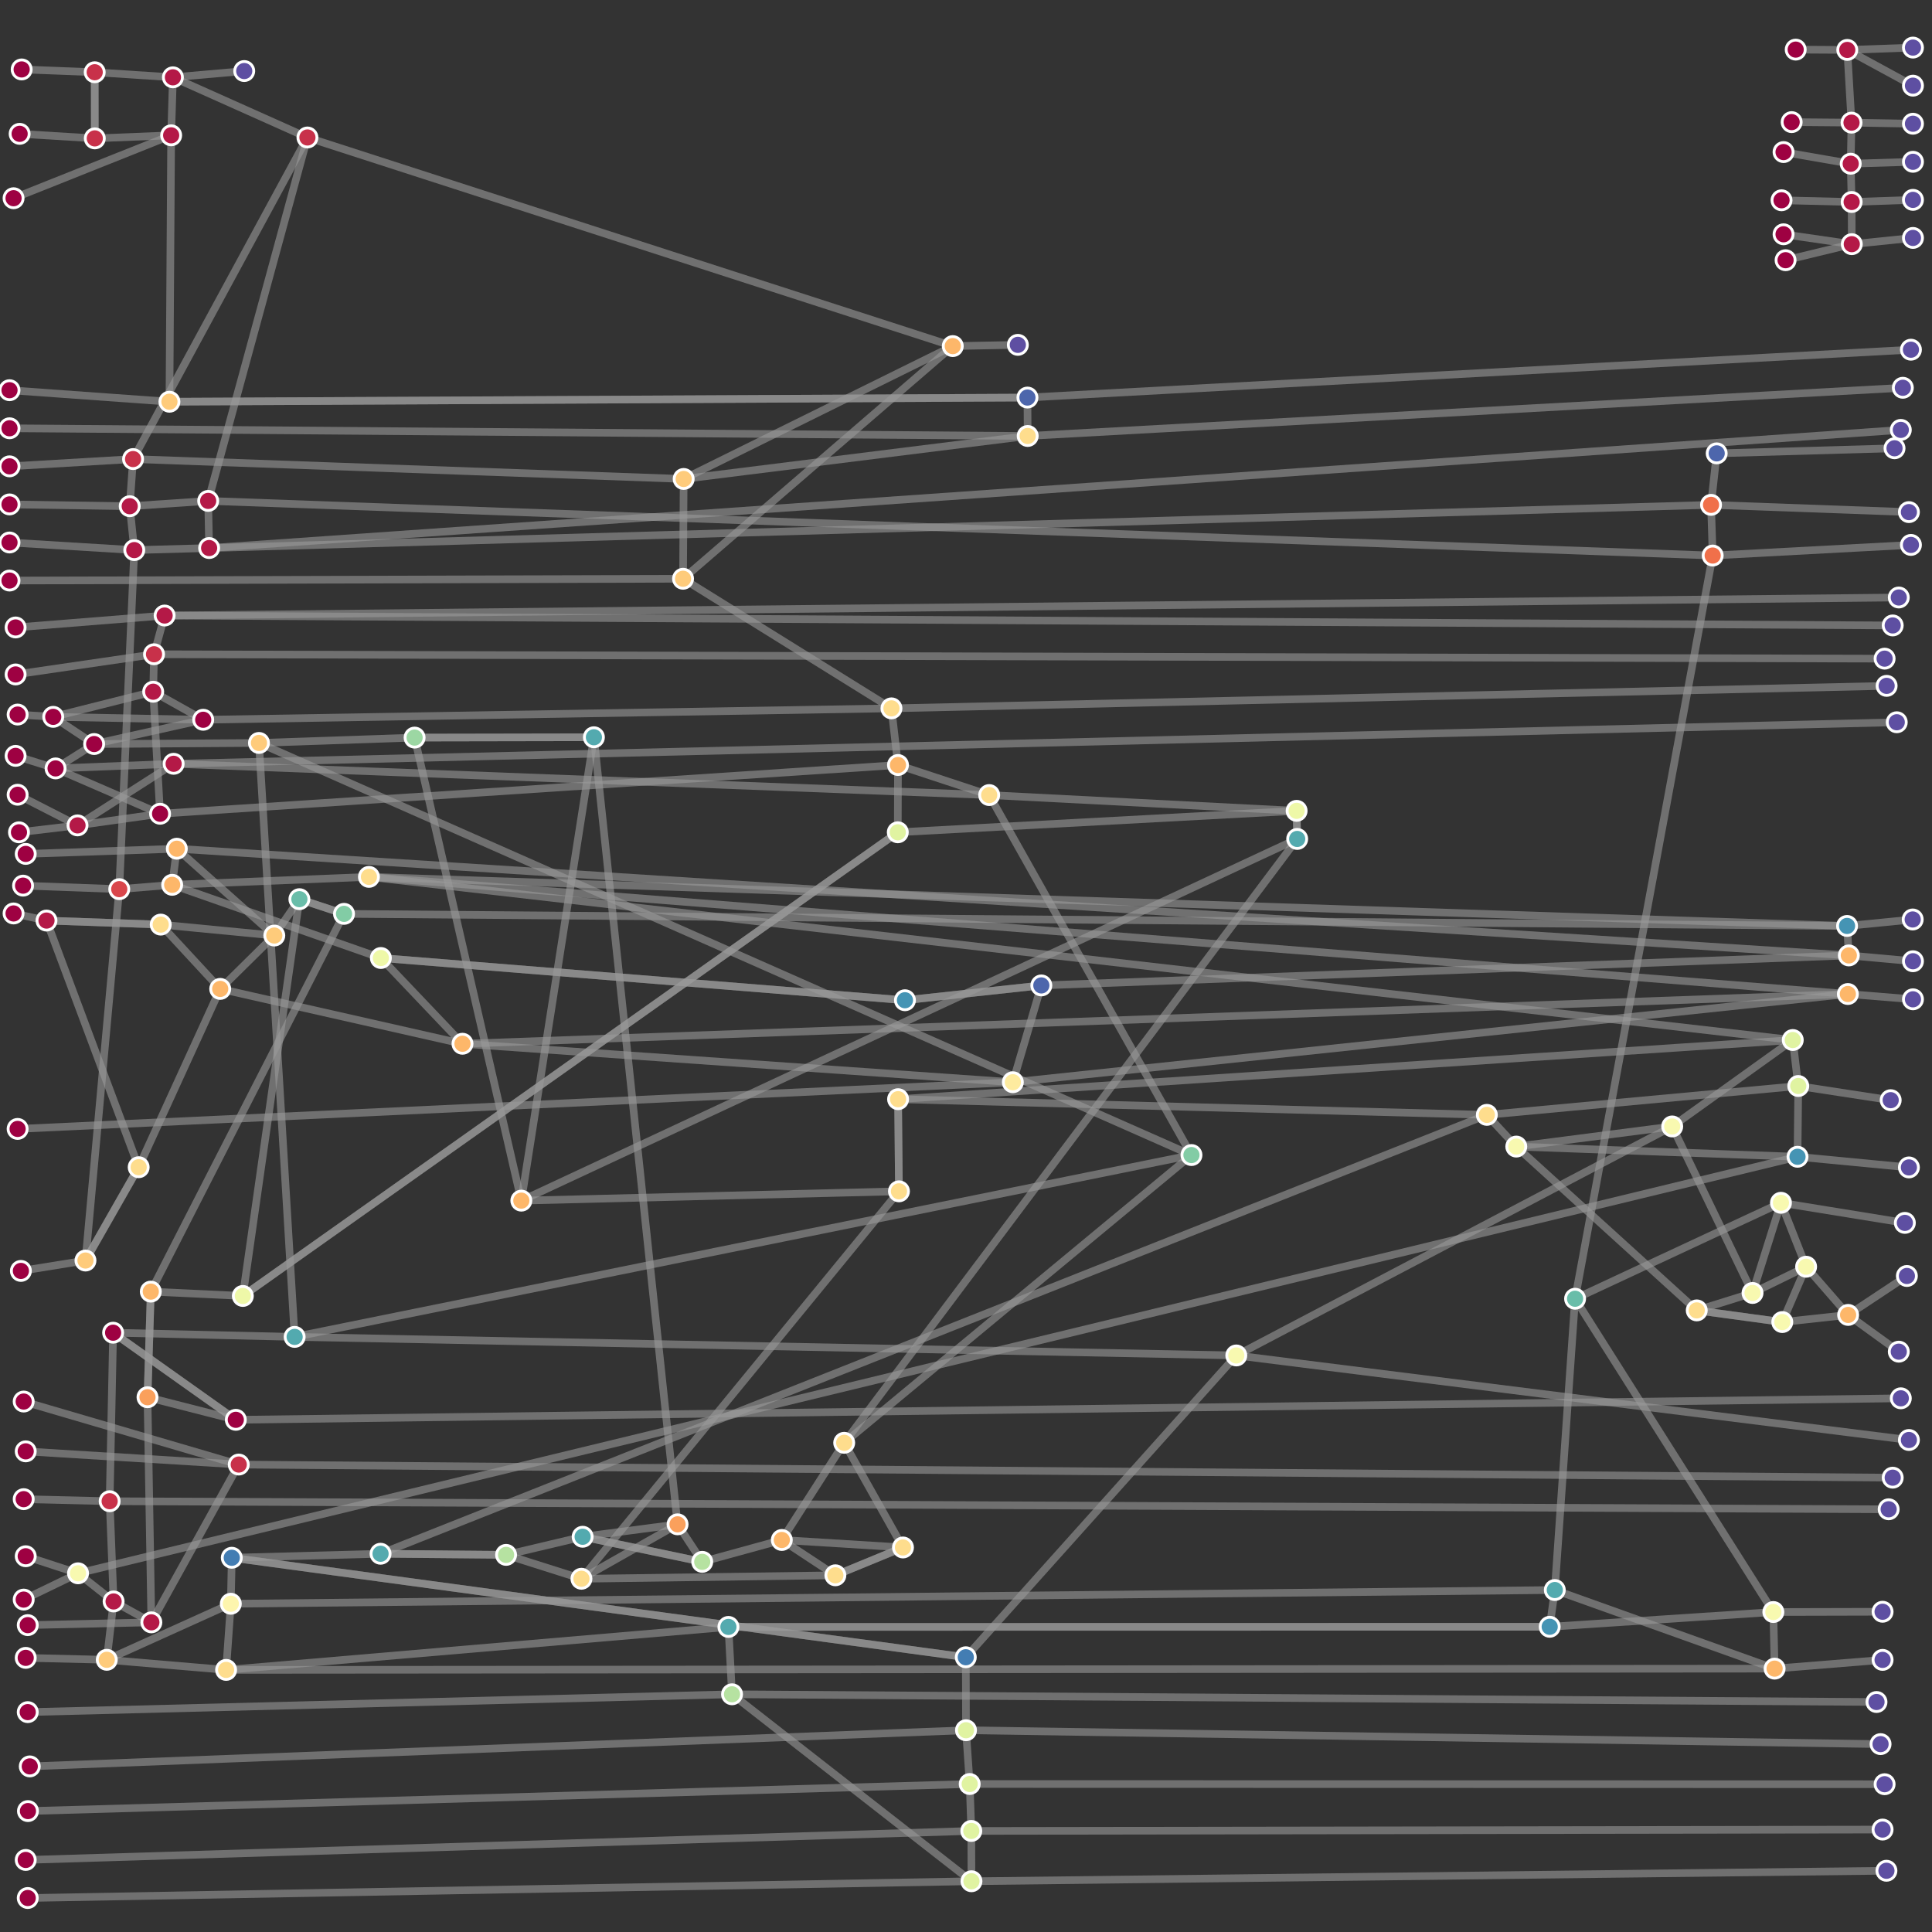<svg viewBox="-5,-5,1015,1015" xmlns="http://www.w3.org/2000/svg" xmlns:xlink="http://www.w3.org/1999/xlink"><rect x="-5" y="-5" width="1015" height="1015" fill="#333333" stroke="none"/><g stroke="#999" stroke-opacity="0.6"><line stroke-width="4" stroke="#999" x1="938.396" y1="21.064" x2="965.491" y2="21.225"><title>person_id: 1, source: 117, target: 0</title></line><line stroke-width="4" stroke="#999" x1="965.491" y1="21.225" x2="1000" y2="20"><title>person_id: 1, source: 0, target: 155</title></line><line stroke-width="4" stroke="#999" x1="936.268" y1="59.151" x2="967.718" y2="59.426"><title>person_id: 2, source: 118, target: 1</title></line><line stroke-width="4" stroke="#999" x1="967.718" y1="59.426" x2="965.491" y2="21.225"><title>person_id: 2, source: 1, target: 0</title></line><line stroke-width="4" stroke="#999" x1="965.491" y1="21.225" x2="1000" y2="40"><title>person_id: 2, source: 0, target: 156</title></line><line stroke-width="4" stroke="#999" x1="932.013" y1="74.895" x2="967.293" y2="81.011"><title>person_id: 3, source: 119, target: 2</title></line><line stroke-width="4" stroke="#999" x1="967.293" y1="81.011" x2="967.718" y2="59.426"><title>person_id: 3, source: 2, target: 1</title></line><line stroke-width="4" stroke="#999" x1="967.718" y1="59.426" x2="1000" y2="60"><title>person_id: 3, source: 1, target: 157</title></line><line stroke-width="4" stroke="#999" x1="930.949" y1="100.215" x2="967.786" y2="101.117"><title>person_id: 4, source: 120, target: 3</title></line><line stroke-width="4" stroke="#999" x1="967.786" y1="101.117" x2="967.293" y2="81.011"><title>person_id: 4, source: 3, target: 2</title></line><line stroke-width="4" stroke="#999" x1="967.293" y1="81.011" x2="1000" y2="80"><title>person_id: 4, source: 2, target: 158</title></line><line stroke-width="4" stroke="#999" x1="932.013" y1="118.087" x2="967.857" y2="123.278"><title>person_id: 5, source: 121, target: 4</title></line><line stroke-width="4" stroke="#999" x1="967.857" y1="123.278" x2="967.786" y2="101.117"><title>person_id: 5, source: 4, target: 3</title></line><line stroke-width="4" stroke="#999" x1="967.786" y1="101.117" x2="1000" y2="100"><title>person_id: 5, source: 3, target: 159</title></line><line stroke-width="4" stroke="#999" x1="933.077" y1="131.703" x2="967.857" y2="123.278"><title>person_id: 6, source: 143, target: 4</title></line><line stroke-width="4" stroke="#999" x1="967.857" y1="123.278" x2="1000" y2="120"><title>person_id: 6, source: 4, target: 181</title></line><line stroke-width="4" stroke="#999" x1="6.384" y1="31.478" x2="44.761" y2="32.951"><title>person_id: 7, source: 122, target: 5</title></line><line stroke-width="4" stroke="#999" x1="44.761" y1="32.951" x2="44.804" y2="67.705"><title>person_id: 7, source: 5, target: 7</title></line><line stroke-width="4" stroke="#999" x1="44.804" y1="67.705" x2="84.92" y2="66.092"><title>person_id: 7, source: 7, target: 8</title></line><line stroke-width="4" stroke="#999" x1="84.92" y1="66.092" x2="84.017" y2="206.051"><title>person_id: 7, source: 8, target: 35</title></line><line stroke-width="4" stroke="#999" x1="84.017" y1="206.051" x2="534.78" y2="203.861"><title>person_id: 7, source: 35, target: 36</title></line><line stroke-width="4" stroke="#999" x1="534.78" y1="203.861" x2="534.913" y2="224.048"><title>person_id: 7, source: 36, target: 37</title></line><line stroke-width="4" stroke="#999" x1="534.913" y1="224.048" x2="354.175" y2="246.629"><title>person_id: 7, source: 37, target: 6</title></line><line stroke-width="4" stroke="#999" x1="354.175" y1="246.629" x2="495.553" y2="176.825"><title>person_id: 7, source: 6, target: 15</title></line><line stroke-width="4" stroke="#999" x1="495.553" y1="176.825" x2="529.738" y2="176.174"><title>person_id: 7, source: 15, target: 160</title></line><line stroke-width="4" stroke="#999" x1="5.32" y1="65.309" x2="44.804" y2="67.705"><title>person_id: 8, source: 123, target: 7</title></line><line stroke-width="4" stroke="#999" x1="44.804" y1="67.705" x2="44.761" y2="32.951"><title>person_id: 8, source: 7, target: 5</title></line><line stroke-width="4" stroke="#999" x1="44.761" y1="32.951" x2="85.844" y2="35.622"><title>person_id: 8, source: 5, target: 9</title></line><line stroke-width="4" stroke="#999" x1="85.844" y1="35.622" x2="123.312" y2="32.327"><title>person_id: 8, source: 9, target: 161</title></line><line stroke-width="4" stroke="#999" x1="2.128" y1="99.14" x2="84.92" y2="66.092"><title>person_id: 9, source: 124, target: 8</title></line><line stroke-width="4" stroke="#999" x1="84.92" y1="66.092" x2="85.844" y2="35.622"><title>person_id: 9, source: 8, target: 9</title></line><line stroke-width="4" stroke="#999" x1="85.844" y1="35.622" x2="156.514" y2="67.224"><title>person_id: 9, source: 9, target: 10</title></line><line stroke-width="4" stroke="#999" x1="156.514" y1="67.224" x2="495.553" y2="176.825"><title>person_id: 9, source: 10, target: 15</title></line><line stroke-width="4" stroke="#999" x1="495.553" y1="176.825" x2="353.851" y2="299.058"><title>person_id: 9, source: 15, target: 19</title></line><line stroke-width="4" stroke="#999" x1="353.851" y1="299.058" x2="354.175" y2="246.629"><title>person_id: 9, source: 19, target: 6</title></line><line stroke-width="4" stroke="#999" x1="354.175" y1="246.629" x2="64.914" y2="236.176"><title>person_id: 9, source: 6, target: 38</title></line><line stroke-width="4" stroke="#999" x1="64.914" y1="236.176" x2="63.147" y2="260.948"><title>person_id: 9, source: 38, target: 39</title></line><line stroke-width="4" stroke="#999" x1="63.147" y1="260.948" x2="65.547" y2="284.001"><title>person_id: 9, source: 39, target: 41</title></line><line stroke-width="4" stroke="#999" x1="65.547" y1="284.001" x2="57.652" y2="462.13"><title>person_id: 9, source: 41, target: 11</title></line><line stroke-width="4" stroke="#999" x1="57.652" y1="462.13" x2="39.907" y2="657.239"><title>person_id: 9, source: 11, target: 81</title></line><line stroke-width="4" stroke="#999" x1="39.907" y1="657.239" x2="67.86" y2="608.209"><title>person_id: 9, source: 81, target: 82</title></line><line stroke-width="4" stroke="#999" x1="67.86" y1="608.209" x2="110.694" y2="514.534"><title>person_id: 9, source: 82, target: 77</title></line><line stroke-width="4" stroke="#999" x1="110.694" y1="514.534" x2="237.972" y2="543.348"><title>person_id: 9, source: 77, target: 16</title></line><line stroke-width="4" stroke="#999" x1="237.972" y1="543.348" x2="195.098" y2="498.301"><title>person_id: 9, source: 16, target: 21</title></line><line stroke-width="4" stroke="#999" x1="195.098" y1="498.301" x2="470.429" y2="520.487"><title>person_id: 9, source: 21, target: 29</title></line><line stroke-width="4" stroke="#999" x1="470.429" y1="520.487" x2="542.079" y2="512.704"><title>person_id: 9, source: 29, target: 33</title></line><line stroke-width="4" stroke="#999" x1="542.079" y1="512.704" x2="527.114" y2="563.565"><title>person_id: 9, source: 33, target: 83</title></line><line stroke-width="4" stroke="#999" x1="527.114" y1="563.565" x2="965.796" y2="517.213"><title>person_id: 9, source: 83, target: 17</title></line><line stroke-width="4" stroke="#999" x1="965.796" y1="517.213" x2="188.831" y2="455.674"><title>person_id: 9, source: 17, target: 20</title></line><line stroke-width="4" stroke="#999" x1="188.831" y1="455.674" x2="965.376" y2="481.459"><title>person_id: 9, source: 20, target: 30</title></line><line stroke-width="4" stroke="#999" x1="965.376" y1="481.459" x2="175.736" y2="475.104"><title>person_id: 9, source: 30, target: 26</title></line><line stroke-width="4" stroke="#999" x1="175.736" y1="475.104" x2="152.289" y2="467.391"><title>person_id: 9, source: 26, target: 75</title></line><line stroke-width="4" stroke="#999" x1="152.289" y1="467.391" x2="122.574" y2="675.846"><title>person_id: 9, source: 75, target: 60</title></line><line stroke-width="4" stroke="#999" x1="122.574" y1="675.846" x2="466.667" y2="432.253"><title>person_id: 9, source: 60, target: 62</title></line><line stroke-width="4" stroke="#999" x1="466.667" y1="432.253" x2="676.198" y2="420.985"><title>person_id: 9, source: 62, target: 61</title></line><line stroke-width="4" stroke="#999" x1="676.198" y1="420.985" x2="676.496" y2="435.748"><title>person_id: 9, source: 61, target: 64</title></line><line stroke-width="4" stroke="#999" x1="676.496" y1="435.748" x2="268.887" y2="625.769"><title>person_id: 9, source: 64, target: 18</title></line><line stroke-width="4" stroke="#999" x1="268.887" y1="625.769" x2="212.819" y2="382.502"><title>person_id: 9, source: 18, target: 92</title></line><line stroke-width="4" stroke="#999" x1="212.819" y1="382.502" x2="307.018" y2="382.328"><title>person_id: 9, source: 92, target: 94</title></line><line stroke-width="4" stroke="#999" x1="307.018" y1="382.328" x2="350.965" y2="795.82"><title>person_id: 9, source: 94, target: 14</title></line><line stroke-width="4" stroke="#999" x1="350.965" y1="795.82" x2="363.925" y2="815.531"><title>person_id: 9, source: 14, target: 63</title></line><line stroke-width="4" stroke="#999" x1="363.925" y1="815.531" x2="301.099" y2="802.357"><title>person_id: 9, source: 63, target: 65</title></line><line stroke-width="4" stroke="#999" x1="301.099" y1="802.357" x2="260.881" y2="811.874"><title>person_id: 9, source: 65, target: 107</title></line><line stroke-width="4" stroke="#999" x1="260.881" y1="811.874" x2="194.932" y2="811.28"><title>person_id: 9, source: 107, target: 108</title></line><line stroke-width="4" stroke="#999" x1="194.932" y1="811.28" x2="116.767" y2="813.388"><title>person_id: 9, source: 108, target: 32</title></line><line stroke-width="4" stroke="#999" x1="116.767" y1="813.388" x2="502.392" y2="865.655"><title>person_id: 9, source: 32, target: 67</title></line><line stroke-width="4" stroke="#999" x1="502.392" y1="865.655" x2="502.502" y2="904.004"><title>person_id: 9, source: 67, target: 22</title></line><line stroke-width="4" stroke="#999" x1="502.502" y1="904.004" x2="504.441" y2="932.246"><title>person_id: 9, source: 22, target: 23</title></line><line stroke-width="4" stroke="#999" x1="504.441" y1="932.246" x2="505.282" y2="956.911"><title>person_id: 9, source: 23, target: 24</title></line><line stroke-width="4" stroke="#999" x1="505.282" y1="956.911" x2="505.368" y2="983.339"><title>person_id: 9, source: 24, target: 25</title></line><line stroke-width="4" stroke="#999" x1="505.368" y1="983.339" x2="379.581" y2="885.114"><title>person_id: 9, source: 25, target: 116</title></line><line stroke-width="4" stroke="#999" x1="379.581" y1="885.114" x2="377.682" y2="849.722"><title>person_id: 9, source: 116, target: 28</title></line><line stroke-width="4" stroke="#999" x1="377.682" y1="849.722" x2="809.153" y2="849.647"><title>person_id: 9, source: 28, target: 31</title></line><line stroke-width="4" stroke="#999" x1="809.153" y1="849.647" x2="811.833" y2="830.337"><title>person_id: 9, source: 31, target: 66</title></line><line stroke-width="4" stroke="#999" x1="811.833" y1="830.337" x2="822.49" y2="677.31"><title>person_id: 9, source: 66, target: 27</title></line><line stroke-width="4" stroke="#999" x1="822.49" y1="677.31" x2="894.779" y2="286.862"><title>person_id: 9, source: 27, target: 12</title></line><line stroke-width="4" stroke="#999" x1="894.779" y1="286.862" x2="893.916" y2="260.232"><title>person_id: 9, source: 12, target: 13</title></line><line stroke-width="4" stroke="#999" x1="893.916" y1="260.232" x2="896.889" y2="233.181"><title>person_id: 9, source: 13, target: 34</title></line><line stroke-width="4" stroke="#999" x1="896.889" y1="233.181" x2="896.889" y2="233.181"><title>person_id: 9, source: 34, target: 34</title></line><line stroke-width="4" stroke="#999" x1="896.889" y1="233.181" x2="990.313" y2="230.507"><title>person_id: 9, source: 34, target: 162</title></line><line stroke-width="4" stroke="#999" x1="0" y1="200" x2="84.017" y2="206.051"><title>person_id: 10, source: 125, target: 35</title></line><line stroke-width="4" stroke="#999" x1="84.017" y1="206.051" x2="534.78" y2="203.861"><title>person_id: 10, source: 35, target: 36</title></line><line stroke-width="4" stroke="#999" x1="534.78" y1="203.861" x2="998.936" y2="178.721"><title>person_id: 10, source: 36, target: 163</title></line><line stroke-width="4" stroke="#999" x1="0" y1="220" x2="534.913" y2="224.048"><title>person_id: 11, source: 126, target: 37</title></line><line stroke-width="4" stroke="#999" x1="534.913" y1="224.048" x2="994.68" y2="198.721"><title>person_id: 11, source: 37, target: 164</title></line><line stroke-width="4" stroke="#999" x1="0" y1="240" x2="64.914" y2="236.176"><title>person_id: 12, source: 127, target: 38</title></line><line stroke-width="4" stroke="#999" x1="64.914" y1="236.176" x2="156.514" y2="67.224"><title>person_id: 12, source: 38, target: 10</title></line><line stroke-width="4" stroke="#999" x1="156.514" y1="67.224" x2="104.372" y2="258.156"><title>person_id: 12, source: 10, target: 40</title></line><line stroke-width="4" stroke="#999" x1="104.372" y1="258.156" x2="104.874" y2="282.922"><title>person_id: 12, source: 40, target: 42</title></line><line stroke-width="4" stroke="#999" x1="104.874" y1="282.922" x2="993.616" y2="220.849"><title>person_id: 12, source: 42, target: 165</title></line><line stroke-width="4" stroke="#999" x1="0" y1="260" x2="63.147" y2="260.948"><title>person_id: 13, source: 128, target: 39</title></line><line stroke-width="4" stroke="#999" x1="63.147" y1="260.948" x2="104.372" y2="258.156"><title>person_id: 13, source: 39, target: 40</title></line><line stroke-width="4" stroke="#999" x1="104.372" y1="258.156" x2="894.779" y2="286.862"><title>person_id: 13, source: 40, target: 12</title></line><line stroke-width="4" stroke="#999" x1="894.779" y1="286.862" x2="998.936" y2="281.279"><title>person_id: 13, source: 12, target: 166</title></line><line stroke-width="4" stroke="#999" x1="0" y1="280" x2="65.547" y2="284.001"><title>person_id: 14, source: 129, target: 41</title></line><line stroke-width="4" stroke="#999" x1="65.547" y1="284.001" x2="104.874" y2="282.922"><title>person_id: 14, source: 41, target: 42</title></line><line stroke-width="4" stroke="#999" x1="104.874" y1="282.922" x2="893.916" y2="260.232"><title>person_id: 14, source: 42, target: 13</title></line><line stroke-width="4" stroke="#999" x1="893.916" y1="260.232" x2="997.872" y2="264.041"><title>person_id: 14, source: 13, target: 167</title></line><line stroke-width="4" stroke="#999" x1="0" y1="300" x2="353.851" y2="299.058"><title>person_id: 15, source: 145, target: 19</title></line><line stroke-width="4" stroke="#999" x1="353.851" y1="299.058" x2="463.338" y2="367.146"><title>person_id: 15, source: 19, target: 86</title></line><line stroke-width="4" stroke="#999" x1="463.338" y1="367.146" x2="986.169" y2="355.325"><title>person_id: 15, source: 86, target: 183</title></line><line stroke-width="4" stroke="#999" x1="9.575" y1="848.779" x2="74.52" y2="847.315"><title>person_id: 16, source: 130, target: 43</title></line><line stroke-width="4" stroke="#999" x1="74.52" y1="847.315" x2="54.685" y2="836.348"><title>person_id: 16, source: 43, target: 44</title></line><line stroke-width="4" stroke="#999" x1="54.685" y1="836.348" x2="52.611" y2="783.685"><title>person_id: 16, source: 44, target: 45</title></line><line stroke-width="4" stroke="#999" x1="52.611" y1="783.685" x2="54.428" y2="695.151"><title>person_id: 16, source: 45, target: 46</title></line><line stroke-width="4" stroke="#999" x1="54.428" y1="695.151" x2="118.89" y2="740.914"><title>person_id: 16, source: 46, target: 71</title></line><line stroke-width="4" stroke="#999" x1="118.89" y1="740.914" x2="993.616" y2="729.617"><title>person_id: 16, source: 71, target: 168</title></line><line stroke-width="4" stroke="#999" x1="7.448" y1="782.6" x2="52.611" y2="783.685"><title>person_id: 17, source: 150, target: 45</title></line><line stroke-width="4" stroke="#999" x1="52.611" y1="783.685" x2="987.233" y2="787.919"><title>person_id: 17, source: 45, target: 188</title></line><line stroke-width="4" stroke="#999" x1="7.448" y1="731.316" x2="120.432" y2="764.421"><title>person_id: 18, source: 131, target: 47</title></line><line stroke-width="4" stroke="#999" x1="120.432" y1="764.421" x2="74.52" y2="847.315"><title>person_id: 18, source: 47, target: 43</title></line><line stroke-width="4" stroke="#999" x1="74.52" y1="847.315" x2="72.491" y2="729.054"><title>person_id: 18, source: 43, target: 48</title></line><line stroke-width="4" stroke="#999" x1="72.491" y1="729.054" x2="74.219" y2="673.564"><title>person_id: 18, source: 48, target: 72</title></line><line stroke-width="4" stroke="#999" x1="74.219" y1="673.564" x2="122.574" y2="675.846"><title>person_id: 18, source: 72, target: 60</title></line><line stroke-width="4" stroke="#999" x1="122.574" y1="675.846" x2="466.667" y2="432.253"><title>person_id: 18, source: 60, target: 62</title></line><line stroke-width="4" stroke="#999" x1="466.667" y1="432.253" x2="466.768" y2="396.907"><title>person_id: 18, source: 62, target: 49</title></line><line stroke-width="4" stroke="#999" x1="466.768" y1="396.907" x2="514.685" y2="412.697"><title>person_id: 18, source: 49, target: 87</title></line><line stroke-width="4" stroke="#999" x1="514.685" y1="412.697" x2="676.198" y2="420.985"><title>person_id: 18, source: 87, target: 61</title></line><line stroke-width="4" stroke="#999" x1="676.198" y1="420.985" x2="676.496" y2="435.748"><title>person_id: 18, source: 61, target: 64</title></line><line stroke-width="4" stroke="#999" x1="676.496" y1="435.748" x2="438.511" y2="752.991"><title>person_id: 18, source: 64, target: 101</title></line><line stroke-width="4" stroke="#999" x1="438.511" y1="752.991" x2="469.389" y2="807.984"><title>person_id: 18, source: 101, target: 51</title></line><line stroke-width="4" stroke="#999" x1="469.389" y1="807.984" x2="433.873" y2="822.598"><title>person_id: 18, source: 51, target: 52</title></line><line stroke-width="4" stroke="#999" x1="433.873" y1="822.598" x2="405.733" y2="804.048"><title>person_id: 18, source: 52, target: 99</title></line><line stroke-width="4" stroke="#999" x1="405.733" y1="804.048" x2="363.925" y2="815.531"><title>person_id: 18, source: 99, target: 63</title></line><line stroke-width="4" stroke="#999" x1="363.925" y1="815.531" x2="301.099" y2="802.357"><title>person_id: 18, source: 63, target: 65</title></line><line stroke-width="4" stroke="#999" x1="301.099" y1="802.357" x2="350.965" y2="795.82"><title>person_id: 18, source: 65, target: 14</title></line><line stroke-width="4" stroke="#999" x1="350.965" y1="795.82" x2="300.466" y2="824.42"><title>person_id: 18, source: 14, target: 102</title></line><line stroke-width="4" stroke="#999" x1="300.466" y1="824.42" x2="467.28" y2="620.875"><title>person_id: 18, source: 102, target: 88</title></line><line stroke-width="4" stroke="#999" x1="467.28" y1="620.875" x2="466.817" y2="572.469"><title>person_id: 18, source: 88, target: 89</title></line><line stroke-width="4" stroke="#999" x1="466.817" y1="572.469" x2="776.131" y2="580.709"><title>person_id: 18, source: 89, target: 103</title></line><line stroke-width="4" stroke="#999" x1="776.131" y1="580.709" x2="791.6" y2="597.37"><title>person_id: 18, source: 103, target: 54</title></line><line stroke-width="4" stroke="#999" x1="791.6" y1="597.37" x2="873.515" y2="586.792"><title>person_id: 18, source: 54, target: 55</title></line><line stroke-width="4" stroke="#999" x1="873.515" y1="586.792" x2="644.506" y2="707.101"><title>person_id: 18, source: 55, target: 56</title></line><line stroke-width="4" stroke="#999" x1="644.506" y1="707.101" x2="502.392" y2="865.655"><title>person_id: 18, source: 56, target: 67</title></line><line stroke-width="4" stroke="#999" x1="502.392" y1="865.655" x2="116.767" y2="813.388"><title>person_id: 18, source: 67, target: 32</title></line><line stroke-width="4" stroke="#999" x1="116.767" y1="813.388" x2="116.259" y2="837.548"><title>person_id: 18, source: 32, target: 53</title></line><line stroke-width="4" stroke="#999" x1="116.259" y1="837.548" x2="811.833" y2="830.337"><title>person_id: 18, source: 53, target: 66</title></line><line stroke-width="4" stroke="#999" x1="811.833" y1="830.337" x2="927.314" y2="871.64"><title>person_id: 18, source: 66, target: 114</title></line><line stroke-width="4" stroke="#999" x1="927.314" y1="871.64" x2="926.648" y2="841.894"><title>person_id: 18, source: 114, target: 57</title></line><line stroke-width="4" stroke="#999" x1="926.648" y1="841.894" x2="822.49" y2="677.31"><title>person_id: 18, source: 57, target: 27</title></line><line stroke-width="4" stroke="#999" x1="822.49" y1="677.31" x2="930.645" y2="626.899"><title>person_id: 18, source: 27, target: 58</title></line><line stroke-width="4" stroke="#999" x1="930.645" y1="626.899" x2="943.865" y2="660.492"><title>person_id: 18, source: 58, target: 59</title></line><line stroke-width="4" stroke="#999" x1="943.865" y1="660.492" x2="915.715" y2="674.278"><title>person_id: 18, source: 59, target: 90</title></line><line stroke-width="4" stroke="#999" x1="915.715" y1="674.278" x2="886.408" y2="683.432"><title>person_id: 18, source: 90, target: 104</title></line><line stroke-width="4" stroke="#999" x1="886.408" y1="683.432" x2="931.347" y2="689.564"><title>person_id: 18, source: 104, target: 105</title></line><line stroke-width="4" stroke="#999" x1="931.347" y1="689.564" x2="965.936" y2="685.809"><title>person_id: 18, source: 105, target: 50</title></line><line stroke-width="4" stroke="#999" x1="965.936" y1="685.809" x2="996.808" y2="665.351"><title>person_id: 18, source: 50, target: 169</title></line><line stroke-width="4" stroke="#999" x1="7.448" y1="835.367" x2="35.995" y2="821.557"><title>person_id: 19, source: 132, target: 69</title></line><line stroke-width="4" stroke="#999" x1="35.995" y1="821.557" x2="54.685" y2="836.348"><title>person_id: 19, source: 69, target: 44</title></line><line stroke-width="4" stroke="#999" x1="54.685" y1="836.348" x2="51.095" y2="866.995"><title>person_id: 19, source: 44, target: 68</title></line><line stroke-width="4" stroke="#999" x1="51.095" y1="866.995" x2="116.259" y2="837.548"><title>person_id: 19, source: 68, target: 53</title></line><line stroke-width="4" stroke="#999" x1="116.259" y1="837.548" x2="113.791" y2="872.302"><title>person_id: 19, source: 53, target: 115</title></line><line stroke-width="4" stroke="#999" x1="113.791" y1="872.302" x2="377.682" y2="849.722"><title>person_id: 19, source: 115, target: 28</title></line><line stroke-width="4" stroke="#999" x1="377.682" y1="849.722" x2="809.153" y2="849.647"><title>person_id: 19, source: 28, target: 31</title></line><line stroke-width="4" stroke="#999" x1="809.153" y1="849.647" x2="926.648" y2="841.894"><title>person_id: 19, source: 31, target: 57</title></line><line stroke-width="4" stroke="#999" x1="926.648" y1="841.894" x2="984.041" y2="841.751"><title>person_id: 19, source: 57, target: 170</title></line><line stroke-width="4" stroke="#999" x1="8.512" y1="757.484" x2="120.432" y2="764.421"><title>person_id: 20, source: 151, target: 47</title></line><line stroke-width="4" stroke="#999" x1="120.432" y1="764.421" x2="989.361" y2="771.316"><title>person_id: 20, source: 47, target: 189</title></line><line stroke-width="4" stroke="#999" x1="8.512" y1="812.594" x2="35.995" y2="821.557"><title>person_id: 21, source: 152, target: 69</title></line><line stroke-width="4" stroke="#999" x1="35.995" y1="821.557" x2="939.349" y2="602.725"><title>person_id: 21, source: 69, target: 109</title></line><line stroke-width="4" stroke="#999" x1="939.349" y1="602.725" x2="997.872" y2="608.318"><title>person_id: 21, source: 109, target: 190</title></line><line stroke-width="4" stroke="#999" x1="7.114" y1="460.28" x2="57.652" y2="462.13"><title>person_id: 22, source: 144, target: 11</title></line><line stroke-width="4" stroke="#999" x1="57.652" y1="462.13" x2="85.455" y2="459.85"><title>person_id: 22, source: 11, target: 79</title></line><line stroke-width="4" stroke="#999" x1="85.455" y1="459.85" x2="188.831" y2="455.674"><title>person_id: 22, source: 79, target: 20</title></line><line stroke-width="4" stroke="#999" x1="188.831" y1="455.674" x2="936.852" y2="541.39"><title>person_id: 22, source: 20, target: 91</title></line><line stroke-width="4" stroke="#999" x1="936.852" y1="541.39" x2="939.742" y2="565.548"><title>person_id: 22, source: 91, target: 106</title></line><line stroke-width="4" stroke="#999" x1="939.742" y1="565.548" x2="988.297" y2="572.993"><title>person_id: 22, source: 106, target: 182</title></line><line stroke-width="4" stroke="#999" x1="2.128" y1="474.895" x2="19.429" y2="478.633"><title>person_id: 23, source: 133, target: 70</title></line><line stroke-width="4" stroke="#999" x1="19.429" y1="478.633" x2="79.44" y2="480.753"><title>person_id: 23, source: 70, target: 74</title></line><line stroke-width="4" stroke="#999" x1="79.44" y1="480.753" x2="139.106" y2="486.492"><title>person_id: 23, source: 74, target: 73</title></line><line stroke-width="4" stroke="#999" x1="139.106" y1="486.492" x2="152.289" y2="467.391"><title>person_id: 23, source: 73, target: 75</title></line><line stroke-width="4" stroke="#999" x1="152.289" y1="467.391" x2="175.736" y2="475.104"><title>person_id: 23, source: 75, target: 26</title></line><line stroke-width="4" stroke="#999" x1="175.736" y1="475.104" x2="74.219" y2="673.564"><title>person_id: 23, source: 26, target: 72</title></line><line stroke-width="4" stroke="#999" x1="74.219" y1="673.564" x2="72.491" y2="729.054"><title>person_id: 23, source: 72, target: 48</title></line><line stroke-width="4" stroke="#999" x1="72.491" y1="729.054" x2="118.89" y2="740.914"><title>person_id: 23, source: 48, target: 71</title></line><line stroke-width="4" stroke="#999" x1="118.89" y1="740.914" x2="54.428" y2="695.151"><title>person_id: 23, source: 71, target: 46</title></line><line stroke-width="4" stroke="#999" x1="54.428" y1="695.151" x2="149.797" y2="697.353"><title>person_id: 23, source: 46, target: 76</title></line><line stroke-width="4" stroke="#999" x1="149.797" y1="697.353" x2="644.506" y2="707.101"><title>person_id: 23, source: 76, target: 56</title></line><line stroke-width="4" stroke="#999" x1="644.506" y1="707.101" x2="997.872" y2="751.52"><title>person_id: 23, source: 56, target: 171</title></line><line stroke-width="4" stroke="#999" x1="5.974" y1="662.694" x2="39.907" y2="657.239"><title>person_id: 24, source: 134, target: 81</title></line><line stroke-width="4" stroke="#999" x1="39.907" y1="657.239" x2="67.86" y2="608.209"><title>person_id: 24, source: 81, target: 82</title></line><line stroke-width="4" stroke="#999" x1="67.86" y1="608.209" x2="19.429" y2="478.633"><title>person_id: 24, source: 82, target: 70</title></line><line stroke-width="4" stroke="#999" x1="19.429" y1="478.633" x2="79.44" y2="480.753"><title>person_id: 24, source: 70, target: 74</title></line><line stroke-width="4" stroke="#999" x1="79.44" y1="480.753" x2="110.694" y2="514.534"><title>person_id: 24, source: 74, target: 77</title></line><line stroke-width="4" stroke="#999" x1="110.694" y1="514.534" x2="139.106" y2="486.492"><title>person_id: 24, source: 77, target: 73</title></line><line stroke-width="4" stroke="#999" x1="139.106" y1="486.492" x2="87.891" y2="440.885"><title>person_id: 24, source: 73, target: 78</title></line><line stroke-width="4" stroke="#999" x1="87.891" y1="440.885" x2="85.455" y2="459.85"><title>person_id: 24, source: 78, target: 79</title></line><line stroke-width="4" stroke="#999" x1="85.455" y1="459.85" x2="195.098" y2="498.301"><title>person_id: 24, source: 79, target: 21</title></line><line stroke-width="4" stroke="#999" x1="195.098" y1="498.301" x2="470.429" y2="520.487"><title>person_id: 24, source: 21, target: 29</title></line><line stroke-width="4" stroke="#999" x1="470.429" y1="520.487" x2="542.079" y2="512.704"><title>person_id: 24, source: 29, target: 33</title></line><line stroke-width="4" stroke="#999" x1="542.079" y1="512.704" x2="966.313" y2="496.949"><title>person_id: 24, source: 33, target: 80</title></line><line stroke-width="4" stroke="#999" x1="966.313" y1="496.949" x2="965.376" y2="481.459"><title>person_id: 24, source: 80, target: 30</title></line><line stroke-width="4" stroke="#999" x1="965.376" y1="481.459" x2="999.862" y2="478.056"><title>person_id: 24, source: 30, target: 172</title></line><line stroke-width="4" stroke="#999" x1="8.512" y1="443.611" x2="87.891" y2="440.885"><title>person_id: 25, source: 153, target: 78</title></line><line stroke-width="4" stroke="#999" x1="87.891" y1="440.885" x2="966.313" y2="496.949"><title>person_id: 25, source: 78, target: 80</title></line><line stroke-width="4" stroke="#999" x1="966.313" y1="496.949" x2="1000" y2="500"><title>person_id: 25, source: 80, target: 191</title></line><line stroke-width="4" stroke="#999" x1="4.256" y1="588.092" x2="527.114" y2="563.565"><title>person_id: 26, source: 135, target: 83</title></line><line stroke-width="4" stroke="#999" x1="527.114" y1="563.565" x2="237.972" y2="543.348"><title>person_id: 26, source: 83, target: 16</title></line><line stroke-width="4" stroke="#999" x1="237.972" y1="543.348" x2="965.796" y2="517.213"><title>person_id: 26, source: 16, target: 17</title></line><line stroke-width="4" stroke="#999" x1="965.796" y1="517.213" x2="1000" y2="520"><title>person_id: 26, source: 17, target: 173</title></line><line stroke-width="4" stroke="#999" x1="4.256" y1="370.404" x2="22.963" y2="371.609"><title>person_id: 29, source: 136, target: 84</title></line><line stroke-width="4" stroke="#999" x1="22.963" y1="371.609" x2="101.762" y2="373.135"><title>person_id: 29, source: 84, target: 85</title></line><line stroke-width="4" stroke="#999" x1="101.762" y1="373.135" x2="463.338" y2="367.146"><title>person_id: 29, source: 85, target: 86</title></line><line stroke-width="4" stroke="#999" x1="463.338" y1="367.146" x2="466.768" y2="396.907"><title>person_id: 29, source: 86, target: 49</title></line><line stroke-width="4" stroke="#999" x1="466.768" y1="396.907" x2="79.101" y2="422.517"><title>person_id: 29, source: 49, target: 97</title></line><line stroke-width="4" stroke="#999" x1="79.101" y1="422.517" x2="24.195" y2="398.694"><title>person_id: 29, source: 97, target: 110</title></line><line stroke-width="4" stroke="#999" x1="24.195" y1="398.694" x2="86.223" y2="396.27"><title>person_id: 29, source: 110, target: 95</title></line><line stroke-width="4" stroke="#999" x1="86.223" y1="396.27" x2="514.685" y2="412.697"><title>person_id: 29, source: 95, target: 87</title></line><line stroke-width="4" stroke="#999" x1="514.685" y1="412.697" x2="620.952" y2="601.817"><title>person_id: 29, source: 87, target: 93</title></line><line stroke-width="4" stroke="#999" x1="620.952" y1="601.817" x2="131.051" y2="385.312"><title>person_id: 29, source: 93, target: 100</title></line><line stroke-width="4" stroke="#999" x1="131.051" y1="385.312" x2="212.819" y2="382.502"><title>person_id: 29, source: 100, target: 92</title></line><line stroke-width="4" stroke="#999" x1="212.819" y1="382.502" x2="307.018" y2="382.328"><title>person_id: 29, source: 92, target: 94</title></line><line stroke-width="4" stroke="#999" x1="307.018" y1="382.328" x2="268.887" y2="625.769"><title>person_id: 29, source: 94, target: 18</title></line><line stroke-width="4" stroke="#999" x1="268.887" y1="625.769" x2="467.28" y2="620.875"><title>person_id: 29, source: 18, target: 88</title></line><line stroke-width="4" stroke="#999" x1="467.28" y1="620.875" x2="466.817" y2="572.469"><title>person_id: 29, source: 88, target: 89</title></line><line stroke-width="4" stroke="#999" x1="466.817" y1="572.469" x2="936.852" y2="541.39"><title>person_id: 29, source: 89, target: 91</title></line><line stroke-width="4" stroke="#999" x1="936.852" y1="541.39" x2="873.515" y2="586.792"><title>person_id: 29, source: 91, target: 55</title></line><line stroke-width="4" stroke="#999" x1="873.515" y1="586.792" x2="915.715" y2="674.278"><title>person_id: 29, source: 55, target: 90</title></line><line stroke-width="4" stroke="#999" x1="915.715" y1="674.278" x2="930.645" y2="626.899"><title>person_id: 29, source: 90, target: 58</title></line><line stroke-width="4" stroke="#999" x1="930.645" y1="626.899" x2="995.744" y2="637.453"><title>person_id: 29, source: 58, target: 174</title></line><line stroke-width="4" stroke="#999" x1="4.971" y1="432.265" x2="35.73" y2="428.626"><title>person_id: 30, source: 137, target: 96</title></line><line stroke-width="4" stroke="#999" x1="35.73" y1="428.626" x2="86.223" y2="396.27"><title>person_id: 30, source: 96, target: 95</title></line><line stroke-width="4" stroke="#999" x1="86.223" y1="396.27" x2="991.488" y2="374.444"><title>person_id: 30, source: 95, target: 175</title></line><line stroke-width="4" stroke="#999" x1="4.256" y1="412.531" x2="35.73" y2="428.626"><title>person_id: 31, source: 138, target: 96</title></line><line stroke-width="4" stroke="#999" x1="35.73" y1="428.626" x2="79.101" y2="422.517"><title>person_id: 31, source: 96, target: 97</title></line><line stroke-width="4" stroke="#999" x1="79.101" y1="422.517" x2="75.481" y2="358.402"><title>person_id: 31, source: 97, target: 98</title></line><line stroke-width="4" stroke="#999" x1="75.481" y1="358.402" x2="22.963" y2="371.609"><title>person_id: 31, source: 98, target: 84</title></line><line stroke-width="4" stroke="#999" x1="22.963" y1="371.609" x2="44.465" y2="385.89"><title>person_id: 31, source: 84, target: 111</title></line><line stroke-width="4" stroke="#999" x1="44.465" y1="385.89" x2="131.051" y2="385.312"><title>person_id: 31, source: 111, target: 100</title></line><line stroke-width="4" stroke="#999" x1="131.051" y1="385.312" x2="149.797" y2="697.353"><title>person_id: 31, source: 100, target: 76</title></line><line stroke-width="4" stroke="#999" x1="149.797" y1="697.353" x2="620.952" y2="601.817"><title>person_id: 31, source: 76, target: 93</title></line><line stroke-width="4" stroke="#999" x1="620.952" y1="601.817" x2="438.511" y2="752.991"><title>person_id: 31, source: 93, target: 101</title></line><line stroke-width="4" stroke="#999" x1="438.511" y1="752.991" x2="405.733" y2="804.048"><title>person_id: 31, source: 101, target: 99</title></line><line stroke-width="4" stroke="#999" x1="405.733" y1="804.048" x2="469.389" y2="807.984"><title>person_id: 31, source: 99, target: 51</title></line><line stroke-width="4" stroke="#999" x1="469.389" y1="807.984" x2="433.873" y2="822.598"><title>person_id: 31, source: 51, target: 52</title></line><line stroke-width="4" stroke="#999" x1="433.873" y1="822.598" x2="300.466" y2="824.42"><title>person_id: 31, source: 52, target: 102</title></line><line stroke-width="4" stroke="#999" x1="300.466" y1="824.42" x2="260.881" y2="811.874"><title>person_id: 31, source: 102, target: 107</title></line><line stroke-width="4" stroke="#999" x1="260.881" y1="811.874" x2="194.932" y2="811.28"><title>person_id: 31, source: 107, target: 108</title></line><line stroke-width="4" stroke="#999" x1="194.932" y1="811.28" x2="776.131" y2="580.709"><title>person_id: 31, source: 108, target: 103</title></line><line stroke-width="4" stroke="#999" x1="776.131" y1="580.709" x2="939.742" y2="565.548"><title>person_id: 31, source: 103, target: 106</title></line><line stroke-width="4" stroke="#999" x1="939.742" y1="565.548" x2="939.349" y2="602.725"><title>person_id: 31, source: 106, target: 109</title></line><line stroke-width="4" stroke="#999" x1="939.349" y1="602.725" x2="791.6" y2="597.37"><title>person_id: 31, source: 109, target: 54</title></line><line stroke-width="4" stroke="#999" x1="791.6" y1="597.37" x2="886.408" y2="683.432"><title>person_id: 31, source: 54, target: 104</title></line><line stroke-width="4" stroke="#999" x1="886.408" y1="683.432" x2="931.347" y2="689.564"><title>person_id: 31, source: 104, target: 105</title></line><line stroke-width="4" stroke="#999" x1="931.347" y1="689.564" x2="943.865" y2="660.492"><title>person_id: 31, source: 105, target: 59</title></line><line stroke-width="4" stroke="#999" x1="943.865" y1="660.492" x2="965.936" y2="685.809"><title>person_id: 31, source: 59, target: 50</title></line><line stroke-width="4" stroke="#999" x1="965.936" y1="685.809" x2="992.552" y2="705.115"><title>person_id: 31, source: 50, target: 176</title></line><line stroke-width="4" stroke="#999" x1="3.192" y1="392.102" x2="24.195" y2="398.694"><title>person_id: 32, source: 139, target: 110</title></line><line stroke-width="4" stroke="#999" x1="24.195" y1="398.694" x2="44.465" y2="385.89"><title>person_id: 32, source: 110, target: 111</title></line><line stroke-width="4" stroke="#999" x1="44.465" y1="385.89" x2="101.762" y2="373.135"><title>person_id: 32, source: 111, target: 85</title></line><line stroke-width="4" stroke="#999" x1="101.762" y1="373.135" x2="75.481" y2="358.402"><title>person_id: 32, source: 85, target: 98</title></line><line stroke-width="4" stroke="#999" x1="75.481" y1="358.402" x2="75.917" y2="338.72"><title>person_id: 32, source: 98, target: 112</title></line><line stroke-width="4" stroke="#999" x1="75.917" y1="338.72" x2="985.105" y2="341.032"><title>person_id: 32, source: 112, target: 177</title></line><line stroke-width="4" stroke="#999" x1="3.192" y1="349.329" x2="75.917" y2="338.72"><title>person_id: 33, source: 154, target: 112</title></line><line stroke-width="4" stroke="#999" x1="75.917" y1="338.72" x2="81.485" y2="318.375"><title>person_id: 33, source: 112, target: 113</title></line><line stroke-width="4" stroke="#999" x1="81.485" y1="318.375" x2="992.552" y2="308.899"><title>person_id: 33, source: 113, target: 192</title></line><line stroke-width="4" stroke="#999" x1="3.192" y1="324.644" x2="81.485" y2="318.375"><title>person_id: 34, source: 140, target: 113</title></line><line stroke-width="4" stroke="#999" x1="81.485" y1="318.375" x2="989.361" y2="323.58"><title>person_id: 34, source: 113, target: 178</title></line><line stroke-width="4" stroke="#999" x1="8.512" y1="865.975" x2="51.095" y2="866.995"><title>person_id: 35, source: 141, target: 68</title></line><line stroke-width="4" stroke="#999" x1="51.095" y1="866.995" x2="113.791" y2="872.302"><title>person_id: 35, source: 68, target: 115</title></line><line stroke-width="4" stroke="#999" x1="113.791" y1="872.302" x2="927.314" y2="871.64"><title>person_id: 35, source: 115, target: 114</title></line><line stroke-width="4" stroke="#999" x1="927.314" y1="871.64" x2="984.041" y2="867.039"><title>person_id: 35, source: 114, target: 179</title></line><line stroke-width="4" stroke="#999" x1="9.575" y1="894.486" x2="379.581" y2="885.114"><title>person_id: 36, source: 142, target: 116</title></line><line stroke-width="4" stroke="#999" x1="379.581" y1="885.114" x2="980.849" y2="889.167"><title>person_id: 36, source: 116, target: 180</title></line><line stroke-width="4" stroke="#999" x1="10.639" y1="922.998" x2="502.502" y2="904.004"><title>person_id: 37, source: 146, target: 22</title></line><line stroke-width="4" stroke="#999" x1="502.502" y1="904.004" x2="982.977" y2="911.295"><title>person_id: 37, source: 22, target: 184</title></line><line stroke-width="4" stroke="#999" x1="9.684" y1="946.476" x2="504.441" y2="932.246"><title>person_id: 38, source: 147, target: 23</title></line><line stroke-width="4" stroke="#999" x1="504.441" y1="932.246" x2="985.105" y2="932.359"><title>person_id: 38, source: 23, target: 185</title></line><line stroke-width="4" stroke="#999" x1="8.512" y1="972.144" x2="505.282" y2="956.911"><title>person_id: 41, source: 148, target: 24</title></line><line stroke-width="4" stroke="#999" x1="505.282" y1="956.911" x2="984.041" y2="956.185"><title>person_id: 41, source: 24, target: 186</title></line><line stroke-width="4" stroke="#999" x1="9.575" y1="992.144" x2="505.368" y2="983.339"><title>person_id: 42, source: 149, target: 25</title></line><line stroke-width="4" stroke="#999" x1="505.368" y1="983.339" x2="986.067" y2="977.826"><title>person_id: 42, source: 25, target: 187</title></line></g><g stroke="#fff" stroke-width="1.5"><circle r="5" fill="rgb(180, 25, 71)" cx="965.491" cy="21.225"><title>action_id: 0, type: descent, actioner: 1, actionee: 2</title></circle><circle r="5" fill="rgb(180, 25, 71)" cx="967.718" cy="59.426"><title>action_id: 1, type: descent, actioner: 2, actionee: 3</title></circle><circle r="5" fill="rgb(180, 25, 71)" cx="967.293" cy="81.011"><title>action_id: 2, type: descent, actioner: 3, actionee: 4</title></circle><circle r="5" fill="rgb(180, 25, 71)" cx="967.786" cy="101.117"><title>action_id: 3, type: descent, actioner: 4, actionee: 5</title></circle><circle r="5" fill="rgb(180, 25, 71)" cx="967.857" cy="123.278"><title>action_id: 4, type: descent, actioner: 5, actionee: 6</title></circle><circle r="5" fill="rgb(200, 49, 74)" cx="44.761" cy="32.951"><title>action_id: 5, type: marriage, actioner: 7, actionee: 8</title></circle><circle r="5" fill="rgb(254, 203, 123)" cx="354.175" cy="246.629"><title>action_id: 6, type: offer assistance, actioner: 7, actionee: 9</title></circle><circle r="5" fill="rgb(200, 49, 74)" cx="44.804" cy="67.705"><title>action_id: 7, type: marriage, actioner: 8, actionee: 7</title></circle><circle r="5" fill="rgb(180, 25, 71)" cx="84.92" cy="66.092"><title>action_id: 8, type: descent, actioner: 9, actionee: 7</title></circle><circle r="5" fill="rgb(180, 25, 71)" cx="85.844" cy="35.622"><title>action_id: 9, type: descent, actioner: 9, actionee: 8</title></circle><circle r="5" fill="rgb(200, 49, 74)" cx="156.514" cy="67.224"><title>action_id: 10, type: marriage, actioner: 9, actionee: 12</title></circle><circle r="5" fill="rgb(217, 70, 75)" cx="57.652" cy="462.13"><title>action_id: 11, type: fostering, actioner: 9, actionee: 22</title></circle><circle r="5" fill="rgb(240, 112, 74)" cx="894.779" cy="286.862"><title>action_id: 12, type: inheritance, actioner: 9, actionee: 13</title></circle><circle r="5" fill="rgb(240, 112, 74)" cx="893.916" cy="260.232"><title>action_id: 13, type: inheritance, actioner: 9, actionee: 14</title></circle><circle r="5" fill="rgb(250, 160, 92)" cx="350.965" cy="795.82"><title>action_id: 14, type: placed in command, actioner: 9, actionee: 18</title></circle><circle r="5" fill="rgb(253, 183, 106)" cx="495.553" cy="176.825"><title>action_id: 15, type: request assistance, actioner: 9, actionee: 7</title></circle><circle r="5" fill="rgb(253, 183, 106)" cx="237.972" cy="543.348"><title>action_id: 16, type: request assistance, actioner: 9, actionee: 26</title></circle><circle r="5" fill="rgb(253, 183, 106)" cx="965.796" cy="517.213"><title>action_id: 17, type: request assistance, actioner: 9, actionee: 26</title></circle><circle r="5" fill="rgb(253, 183, 106)" cx="268.887" cy="625.769"><title>action_id: 18, type: request assistance, actioner: 9, actionee: 29</title></circle><circle r="5" fill="rgb(254, 203, 123)" cx="353.851" cy="299.058"><title>action_id: 19, type: offer assistance, actioner: 9, actionee: 15</title></circle><circle r="5" fill="rgb(254, 221, 141)" cx="188.831" cy="455.674"><title>action_id: 20, type: provide information, actioner: 9, actionee: 22</title></circle><circle r="5" fill="rgb(238, 248, 168)" cx="195.098" cy="498.301"><title>action_id: 21, type: accusation, actioner: 9, actionee: 24</title></circle><circle r="5" fill="rgb(224, 243, 161)" cx="502.502" cy="904.004"><title>action_id: 22, type: summons, actioner: 9, actionee: 37</title></circle><circle r="5" fill="rgb(224, 243, 161)" cx="504.441" cy="932.246"><title>action_id: 23, type: summons, actioner: 9, actionee: 38</title></circle><circle r="5" fill="rgb(224, 243, 161)" cx="505.282" cy="956.911"><title>action_id: 24, type: summons, actioner: 9, actionee: 41</title></circle><circle r="5" fill="rgb(224, 243, 161)" cx="505.368" cy="983.339"><title>action_id: 25, type: summons, actioner: 9, actionee: 42</title></circle><circle r="5" fill="rgb(130, 204, 165)" cx="175.736" cy="475.104"><title>action_id: 26, type: intervention, actioner: 9, actionee: 23</title></circle><circle r="5" fill="rgb(105, 189, 169)" cx="822.49" cy="677.31"><title>action_id: 27, type: challenge, actioner: 9, actionee: 18</title></circle><circle r="5" fill="rgb(83, 170, 175)" cx="377.682" cy="849.722"><title>action_id: 28, type: hostility_non-lethal, actioner: 9, actionee: 19</title></circle><circle r="5" fill="rgb(69, 148, 180)" cx="470.429" cy="520.487"><title>action_id: 29, type: hostility_lethal, actioner: 9, actionee: 24</title></circle><circle r="5" fill="rgb(69, 148, 180)" cx="965.376" cy="481.459"><title>action_id: 30, type: hostility_lethal, actioner: 9, actionee: 24</title></circle><circle r="5" fill="rgb(69, 148, 180)" cx="809.153" cy="849.647"><title>action_id: 31, type: hostility_lethal, actioner: 9, actionee: 19</title></circle><circle r="5" fill="rgb(67, 125, 179)" cx="116.767" cy="813.388"><title>action_id: 32, type: conversation_neutral, actioner: 9, actionee: 18</title></circle><circle r="5" fill="rgb(77, 102, 172)" cx="542.079" cy="512.704"><title>action_id: 33, type: death_neutral, actioner: 9, actionee: 24</title></circle><circle r="5" fill="rgb(77, 102, 172)" cx="896.889" cy="233.181"><title>action_id: 34, type: death_neutral, actioner: 9, actionee: 9</title></circle><circle r="5" fill="rgb(254, 203, 123)" cx="84.017" cy="206.051"><title>action_id: 35, type: offer assistance, actioner: 10, actionee: 7</title></circle><circle r="5" fill="rgb(77, 102, 172)" cx="534.78" cy="203.861"><title>action_id: 36, type: death_neutral, actioner: 10, actionee: 7</title></circle><circle r="5" fill="rgb(254, 221, 141)" cx="534.913" cy="224.048"><title>action_id: 37, type: provide information, actioner: 11, actionee: 7</title></circle><circle r="5" fill="rgb(200, 49, 74)" cx="64.914" cy="236.176"><title>action_id: 38, type: marriage, actioner: 12, actionee: 9</title></circle><circle r="5" fill="rgb(180, 25, 71)" cx="63.147" cy="260.948"><title>action_id: 39, type: descent, actioner: 13, actionee: 9</title></circle><circle r="5" fill="rgb(180, 25, 71)" cx="104.372" cy="258.156"><title>action_id: 40, type: descent, actioner: 13, actionee: 12</title></circle><circle r="5" fill="rgb(180, 25, 71)" cx="65.547" cy="284.001"><title>action_id: 41, type: descent, actioner: 14, actionee: 9</title></circle><circle r="5" fill="rgb(180, 25, 71)" cx="104.874" cy="282.922"><title>action_id: 42, type: descent, actioner: 14, actionee: 12</title></circle><circle r="5" fill="rgb(180, 25, 71)" cx="74.52" cy="847.315"><title>action_id: 43, type: descent, actioner: 16, actionee: 18</title></circle><circle r="5" fill="rgb(180, 25, 71)" cx="54.685" cy="836.348"><title>action_id: 44, type: descent, actioner: 16, actionee: 19</title></circle><circle r="5" fill="rgb(200, 49, 74)" cx="52.611" cy="783.685"><title>action_id: 45, type: marriage, actioner: 16, actionee: 17</title></circle><circle r="5" fill="rgb(158, 1, 66)" cx="54.428" cy="695.151"><title>action_id: 46, type: sibling, actioner: 16, actionee: 23</title></circle><circle r="5" fill="rgb(200, 49, 74)" cx="120.432" cy="764.421"><title>action_id: 47, type: marriage, actioner: 18, actionee: 20</title></circle><circle r="5" fill="rgb(250, 160, 92)" cx="72.491" cy="729.054"><title>action_id: 48, type: placed in command, actioner: 18, actionee: 23</title></circle><circle r="5" fill="rgb(253, 183, 106)" cx="466.768" cy="396.907"><title>action_id: 49, type: request assistance, actioner: 18, actionee: 29</title></circle><circle r="5" fill="rgb(253, 183, 106)" cx="965.936" cy="685.809"><title>action_id: 50, type: request assistance, actioner: 18, actionee: 31</title></circle><circle r="5" fill="rgb(254, 221, 141)" cx="469.389" cy="807.984"><title>action_id: 51, type: provide information, actioner: 18, actionee: 31</title></circle><circle r="5" fill="rgb(254, 221, 141)" cx="433.873" cy="822.598"><title>action_id: 52, type: provide information, actioner: 18, actionee: 31</title></circle><circle r="5" fill="rgb(253, 245, 173)" cx="116.259" cy="837.548"><title>action_id: 53, type: invitation, actioner: 18, actionee: 19</title></circle><circle r="5" fill="rgb(248, 249, 176)" cx="791.6" cy="597.37"><title>action_id: 54, type: giftgiving, actioner: 18, actionee: 31</title></circle><circle r="5" fill="rgb(248, 249, 176)" cx="873.515" cy="586.792"><title>action_id: 55, type: giftgiving, actioner: 18, actionee: 29</title></circle><circle r="5" fill="rgb(248, 249, 176)" cx="644.506" cy="707.101"><title>action_id: 56, type: giftgiving, actioner: 18, actionee: 23</title></circle><circle r="5" fill="rgb(248, 249, 176)" cx="926.648" cy="841.894"><title>action_id: 57, type: giftgiving, actioner: 18, actionee: 19</title></circle><circle r="5" fill="rgb(248, 249, 176)" cx="930.645" cy="626.899"><title>action_id: 58, type: giftgiving, actioner: 18, actionee: 29</title></circle><circle r="5" fill="rgb(248, 249, 176)" cx="943.865" cy="660.492"><title>action_id: 59, type: giftgiving, actioner: 18, actionee: 31</title></circle><circle r="5" fill="rgb(238, 248, 168)" cx="122.574" cy="675.846"><title>action_id: 60, type: accusation, actioner: 18, actionee: 9</title></circle><circle r="5" fill="rgb(238, 248, 168)" cx="676.198" cy="420.985"><title>action_id: 61, type: accusation, actioner: 18, actionee: 9</title></circle><circle r="5" fill="rgb(224, 243, 161)" cx="466.667" cy="432.253"><title>action_id: 62, type: summons, actioner: 18, actionee: 9</title></circle><circle r="5" fill="rgb(182, 226, 161)" cx="363.925" cy="815.531"><title>action_id: 63, type: insult, actioner: 18, actionee: 9</title></circle><circle r="5" fill="rgb(83, 170, 175)" cx="676.496" cy="435.748"><title>action_id: 64, type: hostility_non-lethal, actioner: 18, actionee: 9</title></circle><circle r="5" fill="rgb(83, 170, 175)" cx="301.099" cy="802.357"><title>action_id: 65, type: hostility_non-lethal, actioner: 18, actionee: 9</title></circle><circle r="5" fill="rgb(83, 170, 175)" cx="811.833" cy="830.337"><title>action_id: 66, type: hostility_non-lethal, actioner: 18, actionee: 9</title></circle><circle r="5" fill="rgb(67, 125, 179)" cx="502.392" cy="865.655"><title>action_id: 67, type: conversation_neutral, actioner: 18, actionee: 9</title></circle><circle r="5" fill="rgb(254, 203, 123)" cx="51.095" cy="866.995"><title>action_id: 68, type: offer assistance, actioner: 19, actionee: 35</title></circle><circle r="5" fill="rgb(248, 249, 176)" cx="35.995" cy="821.557"><title>action_id: 69, type: giftgiving, actioner: 19, actionee: 21</title></circle><circle r="5" fill="rgb(180, 25, 71)" cx="19.429" cy="478.633"><title>action_id: 70, type: descent, actioner: 23, actionee: 24</title></circle><circle r="5" fill="rgb(158, 1, 66)" cx="118.89" cy="740.914"><title>action_id: 71, type: sibling, actioner: 23, actionee: 16</title></circle><circle r="5" fill="rgb(253, 183, 106)" cx="74.219" cy="673.564"><title>action_id: 72, type: request assistance, actioner: 23, actionee: 18</title></circle><circle r="5" fill="rgb(254, 203, 123)" cx="139.106" cy="486.492"><title>action_id: 73, type: offer assistance, actioner: 23, actionee: 24</title></circle><circle r="5" fill="rgb(254, 221, 141)" cx="79.44" cy="480.753"><title>action_id: 74, type: provide information, actioner: 23, actionee: 24</title></circle><circle r="5" fill="rgb(105, 189, 169)" cx="152.289" cy="467.391"><title>action_id: 75, type: challenge, actioner: 23, actionee: 9</title></circle><circle r="5" fill="rgb(83, 170, 175)" cx="149.797" cy="697.353"><title>action_id: 76, type: hostility_non-lethal, actioner: 23, actionee: 31</title></circle><circle r="5" fill="rgb(253, 183, 106)" cx="110.694" cy="514.534"><title>action_id: 77, type: request assistance, actioner: 24, actionee: 9</title></circle><circle r="5" fill="rgb(253, 183, 106)" cx="87.891" cy="440.885"><title>action_id: 78, type: request assistance, actioner: 24, actionee: 25</title></circle><circle r="5" fill="rgb(253, 183, 106)" cx="85.455" cy="459.85"><title>action_id: 79, type: request assistance, actioner: 24, actionee: 22</title></circle><circle r="5" fill="rgb(253, 183, 106)" cx="966.313" cy="496.949"><title>action_id: 80, type: request assistance, actioner: 24, actionee: 25</title></circle><circle r="5" fill="rgb(254, 203, 123)" cx="39.907" cy="657.239"><title>action_id: 81, type: offer assistance, actioner: 24, actionee: 9</title></circle><circle r="5" fill="rgb(254, 221, 141)" cx="67.86" cy="608.209"><title>action_id: 82, type: provide information, actioner: 24, actionee: 9</title></circle><circle r="5" fill="rgb(254, 235, 159)" cx="527.114" cy="563.565"><title>action_id: 83, type: discover information, actioner: 26, actionee: 9</title></circle><circle r="5" fill="rgb(158, 1, 66)" cx="22.963" cy="371.609"><title>action_id: 84, type: sibling, actioner: 29, actionee: 31</title></circle><circle r="5" fill="rgb(158, 1, 66)" cx="101.762" cy="373.135"><title>action_id: 85, type: sibling, actioner: 29, actionee: 32</title></circle><circle r="5" fill="rgb(254, 221, 141)" cx="463.338" cy="367.146"><title>action_id: 86, type: provide information, actioner: 29, actionee: 15</title></circle><circle r="5" fill="rgb(254, 221, 141)" cx="514.685" cy="412.697"><title>action_id: 87, type: provide information, actioner: 29, actionee: 18</title></circle><circle r="5" fill="rgb(254, 221, 141)" cx="467.28" cy="620.875"><title>action_id: 88, type: provide information, actioner: 29, actionee: 18</title></circle><circle r="5" fill="rgb(254, 221, 141)" cx="466.817" cy="572.469"><title>action_id: 89, type: provide information, actioner: 29, actionee: 18</title></circle><circle r="5" fill="rgb(248, 249, 176)" cx="915.715" cy="674.278"><title>action_id: 90, type: giftgiving, actioner: 29, actionee: 18</title></circle><circle r="5" fill="rgb(224, 243, 161)" cx="936.852" cy="541.39"><title>action_id: 91, type: summons, actioner: 29, actionee: 22</title></circle><circle r="5" fill="rgb(156, 215, 163)" cx="212.819" cy="382.502"><title>action_id: 92, type: threat, actioner: 29, actionee: 9</title></circle><circle r="5" fill="rgb(130, 204, 165)" cx="620.952" cy="601.817"><title>action_id: 93, type: intervention, actioner: 29, actionee: 31</title></circle><circle r="5" fill="rgb(83, 170, 175)" cx="307.018" cy="382.328"><title>action_id: 94, type: hostility_non-lethal, actioner: 29, actionee: 9</title></circle><circle r="5" fill="rgb(180, 25, 71)" cx="86.223" cy="396.27"><title>action_id: 95, type: descent, actioner: 30, actionee: 29</title></circle><circle r="5" fill="rgb(180, 25, 71)" cx="35.73" cy="428.626"><title>action_id: 96, type: descent, actioner: 31, actionee: 30</title></circle><circle r="5" fill="rgb(158, 1, 66)" cx="79.101" cy="422.517"><title>action_id: 97, type: sibling, actioner: 31, actionee: 29</title></circle><circle r="5" fill="rgb(180, 25, 71)" cx="75.481" cy="358.402"><title>action_id: 98, type: descent, actioner: 31, actionee: 32</title></circle><circle r="5" fill="rgb(253, 183, 106)" cx="405.733" cy="804.048"><title>action_id: 99, type: request assistance, actioner: 31, actionee: 18</title></circle><circle r="5" fill="rgb(254, 203, 123)" cx="131.051" cy="385.312"><title>action_id: 100, type: offer assistance, actioner: 31, actionee: 29</title></circle><circle r="5" fill="rgb(254, 221, 141)" cx="438.511" cy="752.991"><title>action_id: 101, type: provide information, actioner: 31, actionee: 18</title></circle><circle r="5" fill="rgb(254, 221, 141)" cx="300.466" cy="824.42"><title>action_id: 102, type: provide information, actioner: 31, actionee: 18</title></circle><circle r="5" fill="rgb(254, 221, 141)" cx="776.131" cy="580.709"><title>action_id: 103, type: provide information, actioner: 31, actionee: 18</title></circle><circle r="5" fill="rgb(254, 221, 141)" cx="886.408" cy="683.432"><title>action_id: 104, type: provide information, actioner: 31, actionee: 18</title></circle><circle r="5" fill="rgb(248, 249, 176)" cx="931.347" cy="689.564"><title>action_id: 105, type: giftgiving, actioner: 31, actionee: 18</title></circle><circle r="5" fill="rgb(224, 243, 161)" cx="939.742" cy="565.548"><title>action_id: 106, type: summons, actioner: 31, actionee: 22</title></circle><circle r="5" fill="rgb(182, 226, 161)" cx="260.881" cy="811.874"><title>action_id: 107, type: insult, actioner: 31, actionee: 9</title></circle><circle r="5" fill="rgb(83, 170, 175)" cx="194.932" cy="811.28"><title>action_id: 108, type: hostility_non-lethal, actioner: 31, actionee: 9</title></circle><circle r="5" fill="rgb(69, 148, 180)" cx="939.349" cy="602.725"><title>action_id: 109, type: hostility_lethal, actioner: 31, actionee: 21</title></circle><circle r="5" fill="rgb(158, 1, 66)" cx="24.195" cy="398.694"><title>action_id: 110, type: sibling, actioner: 32, actionee: 29</title></circle><circle r="5" fill="rgb(158, 1, 66)" cx="44.465" cy="385.89"><title>action_id: 111, type: sibling, actioner: 32, actionee: 31</title></circle><circle r="5" fill="rgb(200, 49, 74)" cx="75.917" cy="338.72"><title>action_id: 112, type: marriage, actioner: 32, actionee: 33</title></circle><circle r="5" fill="rgb(180, 25, 71)" cx="81.485" cy="318.375"><title>action_id: 113, type: descent, actioner: 34, actionee: 33</title></circle><circle r="5" fill="rgb(253, 183, 106)" cx="927.314" cy="871.64"><title>action_id: 114, type: request assistance, actioner: 35, actionee: 18</title></circle><circle r="5" fill="rgb(254, 221, 141)" cx="113.791" cy="872.302"><title>action_id: 115, type: provide information, actioner: 35, actionee: 19</title></circle><circle r="5" fill="rgb(182, 226, 161)" cx="379.581" cy="885.114"><title>action_id: 116, type: insult, actioner: 36, actionee: 9</title></circle><circle r="5" fill="rgb(158, 1, 66)" cx="938.396" cy="21.064"><title>action_id: 117, type: origin, actioner: -1, actionee: 1</title></circle><circle r="5" fill="rgb(158, 1, 66)" cx="936.268" cy="59.151"><title>action_id: 118, type: origin, actioner: -1, actionee: 2</title></circle><circle r="5" fill="rgb(158, 1, 66)" cx="932.013" cy="74.895"><title>action_id: 119, type: origin, actioner: -1, actionee: 3</title></circle><circle r="5" fill="rgb(158, 1, 66)" cx="930.949" cy="100.215"><title>action_id: 120, type: origin, actioner: -1, actionee: 4</title></circle><circle r="5" fill="rgb(158, 1, 66)" cx="932.013" cy="118.087"><title>action_id: 121, type: origin, actioner: -1, actionee: 5</title></circle><circle r="5" fill="rgb(158, 1, 66)" cx="6.384" cy="31.478"><title>action_id: 122, type: origin, actioner: -1, actionee: 7</title></circle><circle r="5" fill="rgb(158, 1, 66)" cx="5.32" cy="65.309"><title>action_id: 123, type: origin, actioner: -1, actionee: 8</title></circle><circle r="5" fill="rgb(158, 1, 66)" cx="2.128" cy="99.14"><title>action_id: 124, type: origin, actioner: -1, actionee: 9</title></circle><circle r="5" fill="rgb(158, 1, 66)" cx="0" cy="200"><title>action_id: 125, type: origin, actioner: -1, actionee: 10</title></circle><circle r="5" fill="rgb(158, 1, 66)" cx="0" cy="220"><title>action_id: 126, type: origin, actioner: -1, actionee: 11</title></circle><circle r="5" fill="rgb(158, 1, 66)" cx="0" cy="240"><title>action_id: 127, type: origin, actioner: -1, actionee: 12</title></circle><circle r="5" fill="rgb(158, 1, 66)" cx="0" cy="260"><title>action_id: 128, type: origin, actioner: -1, actionee: 13</title></circle><circle r="5" fill="rgb(158, 1, 66)" cx="0" cy="280"><title>action_id: 129, type: origin, actioner: -1, actionee: 14</title></circle><circle r="5" fill="rgb(158, 1, 66)" cx="9.575" cy="848.779"><title>action_id: 130, type: origin, actioner: -1, actionee: 16</title></circle><circle r="5" fill="rgb(158, 1, 66)" cx="7.448" cy="731.316"><title>action_id: 131, type: origin, actioner: -1, actionee: 18</title></circle><circle r="5" fill="rgb(158, 1, 66)" cx="7.448" cy="835.367"><title>action_id: 132, type: origin, actioner: -1, actionee: 19</title></circle><circle r="5" fill="rgb(158, 1, 66)" cx="2.128" cy="474.895"><title>action_id: 133, type: origin, actioner: -1, actionee: 23</title></circle><circle r="5" fill="rgb(158, 1, 66)" cx="5.974" cy="662.694"><title>action_id: 134, type: origin, actioner: -1, actionee: 24</title></circle><circle r="5" fill="rgb(158, 1, 66)" cx="4.256" cy="588.092"><title>action_id: 135, type: origin, actioner: -1, actionee: 26</title></circle><circle r="5" fill="rgb(158, 1, 66)" cx="4.256" cy="370.404"><title>action_id: 136, type: origin, actioner: -1, actionee: 29</title></circle><circle r="5" fill="rgb(158, 1, 66)" cx="4.971" cy="432.265"><title>action_id: 137, type: origin, actioner: -1, actionee: 30</title></circle><circle r="5" fill="rgb(158, 1, 66)" cx="4.256" cy="412.531"><title>action_id: 138, type: origin, actioner: -1, actionee: 31</title></circle><circle r="5" fill="rgb(158, 1, 66)" cx="3.192" cy="392.102"><title>action_id: 139, type: origin, actioner: -1, actionee: 32</title></circle><circle r="5" fill="rgb(158, 1, 66)" cx="3.192" cy="324.644"><title>action_id: 140, type: origin, actioner: -1, actionee: 34</title></circle><circle r="5" fill="rgb(158, 1, 66)" cx="8.512" cy="865.975"><title>action_id: 141, type: origin, actioner: -1, actionee: 35</title></circle><circle r="5" fill="rgb(158, 1, 66)" cx="9.575" cy="894.486"><title>action_id: 142, type: origin, actioner: -1, actionee: 36</title></circle><circle r="5" fill="rgb(158, 1, 66)" cx="933.077" cy="131.703"><title>action_id: 143, type: origin, actioner: -1, actionee: 6</title></circle><circle r="5" fill="rgb(158, 1, 66)" cx="7.114" cy="460.28"><title>action_id: 144, type: origin, actioner: -1, actionee: 22</title></circle><circle r="5" fill="rgb(158, 1, 66)" cx="0" cy="300"><title>action_id: 145, type: origin, actioner: -1, actionee: 15</title></circle><circle r="5" fill="rgb(158, 1, 66)" cx="10.639" cy="922.998"><title>action_id: 146, type: origin, actioner: -1, actionee: 37</title></circle><circle r="5" fill="rgb(158, 1, 66)" cx="9.684" cy="946.476"><title>action_id: 147, type: origin, actioner: -1, actionee: 38</title></circle><circle r="5" fill="rgb(158, 1, 66)" cx="8.512" cy="972.144"><title>action_id: 148, type: origin, actioner: -1, actionee: 41</title></circle><circle r="5" fill="rgb(158, 1, 66)" cx="9.575" cy="992.144"><title>action_id: 149, type: origin, actioner: -1, actionee: 42</title></circle><circle r="5" fill="rgb(158, 1, 66)" cx="7.448" cy="782.6"><title>action_id: 150, type: origin, actioner: -1, actionee: 17</title></circle><circle r="5" fill="rgb(158, 1, 66)" cx="8.512" cy="757.484"><title>action_id: 151, type: origin, actioner: -1, actionee: 20</title></circle><circle r="5" fill="rgb(158, 1, 66)" cx="8.512" cy="812.594"><title>action_id: 152, type: origin, actioner: -1, actionee: 21</title></circle><circle r="5" fill="rgb(158, 1, 66)" cx="8.512" cy="443.611"><title>action_id: 153, type: origin, actioner: -1, actionee: 25</title></circle><circle r="5" fill="rgb(158, 1, 66)" cx="3.192" cy="349.329"><title>action_id: 154, type: origin, actioner: -1, actionee: 33</title></circle><circle r="5" fill="rgb(94, 79, 162)" cx="1000" cy="20"><title>action_id: 155, type: last_seen, actioner: 1, actionee: -2</title></circle><circle r="5" fill="rgb(94, 79, 162)" cx="1000" cy="40"><title>action_id: 156, type: last_seen, actioner: 2, actionee: -2</title></circle><circle r="5" fill="rgb(94, 79, 162)" cx="1000" cy="60"><title>action_id: 157, type: last_seen, actioner: 3, actionee: -2</title></circle><circle r="5" fill="rgb(94, 79, 162)" cx="1000" cy="80"><title>action_id: 158, type: last_seen, actioner: 4, actionee: -2</title></circle><circle r="5" fill="rgb(94, 79, 162)" cx="1000" cy="100"><title>action_id: 159, type: last_seen, actioner: 5, actionee: -2</title></circle><circle r="5" fill="rgb(94, 79, 162)" cx="529.738" cy="176.174"><title>action_id: 160, type: last_seen, actioner: 7, actionee: -2</title></circle><circle r="5" fill="rgb(94, 79, 162)" cx="123.312" cy="32.327"><title>action_id: 161, type: last_seen, actioner: 8, actionee: -2</title></circle><circle r="5" fill="rgb(94, 79, 162)" cx="990.313" cy="230.507"><title>action_id: 162, type: last_seen, actioner: 9, actionee: -2</title></circle><circle r="5" fill="rgb(94, 79, 162)" cx="998.936" cy="178.721"><title>action_id: 163, type: last_seen, actioner: 10, actionee: -2</title></circle><circle r="5" fill="rgb(94, 79, 162)" cx="994.68" cy="198.721"><title>action_id: 164, type: last_seen, actioner: 11, actionee: -2</title></circle><circle r="5" fill="rgb(94, 79, 162)" cx="993.616" cy="220.849"><title>action_id: 165, type: last_seen, actioner: 12, actionee: -2</title></circle><circle r="5" fill="rgb(94, 79, 162)" cx="998.936" cy="281.279"><title>action_id: 166, type: last_seen, actioner: 13, actionee: -2</title></circle><circle r="5" fill="rgb(94, 79, 162)" cx="997.872" cy="264.041"><title>action_id: 167, type: last_seen, actioner: 14, actionee: -2</title></circle><circle r="5" fill="rgb(94, 79, 162)" cx="993.616" cy="729.617"><title>action_id: 168, type: last_seen, actioner: 16, actionee: -2</title></circle><circle r="5" fill="rgb(94, 79, 162)" cx="996.808" cy="665.351"><title>action_id: 169, type: last_seen, actioner: 18, actionee: -2</title></circle><circle r="5" fill="rgb(94, 79, 162)" cx="984.041" cy="841.751"><title>action_id: 170, type: last_seen, actioner: 19, actionee: -2</title></circle><circle r="5" fill="rgb(94, 79, 162)" cx="997.872" cy="751.52"><title>action_id: 171, type: last_seen, actioner: 23, actionee: -2</title></circle><circle r="5" fill="rgb(94, 79, 162)" cx="999.862" cy="478.056"><title>action_id: 172, type: last_seen, actioner: 24, actionee: -2</title></circle><circle r="5" fill="rgb(94, 79, 162)" cx="1000" cy="520"><title>action_id: 173, type: last_seen, actioner: 26, actionee: -2</title></circle><circle r="5" fill="rgb(94, 79, 162)" cx="995.744" cy="637.453"><title>action_id: 174, type: last_seen, actioner: 29, actionee: -2</title></circle><circle r="5" fill="rgb(94, 79, 162)" cx="991.488" cy="374.444"><title>action_id: 175, type: last_seen, actioner: 30, actionee: -2</title></circle><circle r="5" fill="rgb(94, 79, 162)" cx="992.552" cy="705.115"><title>action_id: 176, type: last_seen, actioner: 31, actionee: -2</title></circle><circle r="5" fill="rgb(94, 79, 162)" cx="985.105" cy="341.032"><title>action_id: 177, type: last_seen, actioner: 32, actionee: -2</title></circle><circle r="5" fill="rgb(94, 79, 162)" cx="989.361" cy="323.58"><title>action_id: 178, type: last_seen, actioner: 34, actionee: -2</title></circle><circle r="5" fill="rgb(94, 79, 162)" cx="984.041" cy="867.039"><title>action_id: 179, type: last_seen, actioner: 35, actionee: -2</title></circle><circle r="5" fill="rgb(94, 79, 162)" cx="980.849" cy="889.167"><title>action_id: 180, type: last_seen, actioner: 36, actionee: -2</title></circle><circle r="5" fill="rgb(94, 79, 162)" cx="1000" cy="120"><title>action_id: 181, type: last_seen, actioner: 6, actionee: -2</title></circle><circle r="5" fill="rgb(94, 79, 162)" cx="988.297" cy="572.993"><title>action_id: 182, type: last_seen, actioner: 22, actionee: -2</title></circle><circle r="5" fill="rgb(94, 79, 162)" cx="986.169" cy="355.325"><title>action_id: 183, type: last_seen, actioner: 15, actionee: -2</title></circle><circle r="5" fill="rgb(94, 79, 162)" cx="982.977" cy="911.295"><title>action_id: 184, type: last_seen, actioner: 37, actionee: -2</title></circle><circle r="5" fill="rgb(94, 79, 162)" cx="985.105" cy="932.359"><title>action_id: 185, type: last_seen, actioner: 38, actionee: -2</title></circle><circle r="5" fill="rgb(94, 79, 162)" cx="984.041" cy="956.185"><title>action_id: 186, type: last_seen, actioner: 41, actionee: -2</title></circle><circle r="5" fill="rgb(94, 79, 162)" cx="986.067" cy="977.826"><title>action_id: 187, type: last_seen, actioner: 42, actionee: -2</title></circle><circle r="5" fill="rgb(94, 79, 162)" cx="987.233" cy="787.919"><title>action_id: 188, type: last_seen, actioner: 17, actionee: -2</title></circle><circle r="5" fill="rgb(94, 79, 162)" cx="989.361" cy="771.316"><title>action_id: 189, type: last_seen, actioner: 20, actionee: -2</title></circle><circle r="5" fill="rgb(94, 79, 162)" cx="997.872" cy="608.318"><title>action_id: 190, type: last_seen, actioner: 21, actionee: -2</title></circle><circle r="5" fill="rgb(94, 79, 162)" cx="1000" cy="500"><title>action_id: 191, type: last_seen, actioner: 25, actionee: -2</title></circle><circle r="5" fill="rgb(94, 79, 162)" cx="992.552" cy="308.899"><title>action_id: 192, type: last_seen, actioner: 33, actionee: -2</title></circle></g></svg>